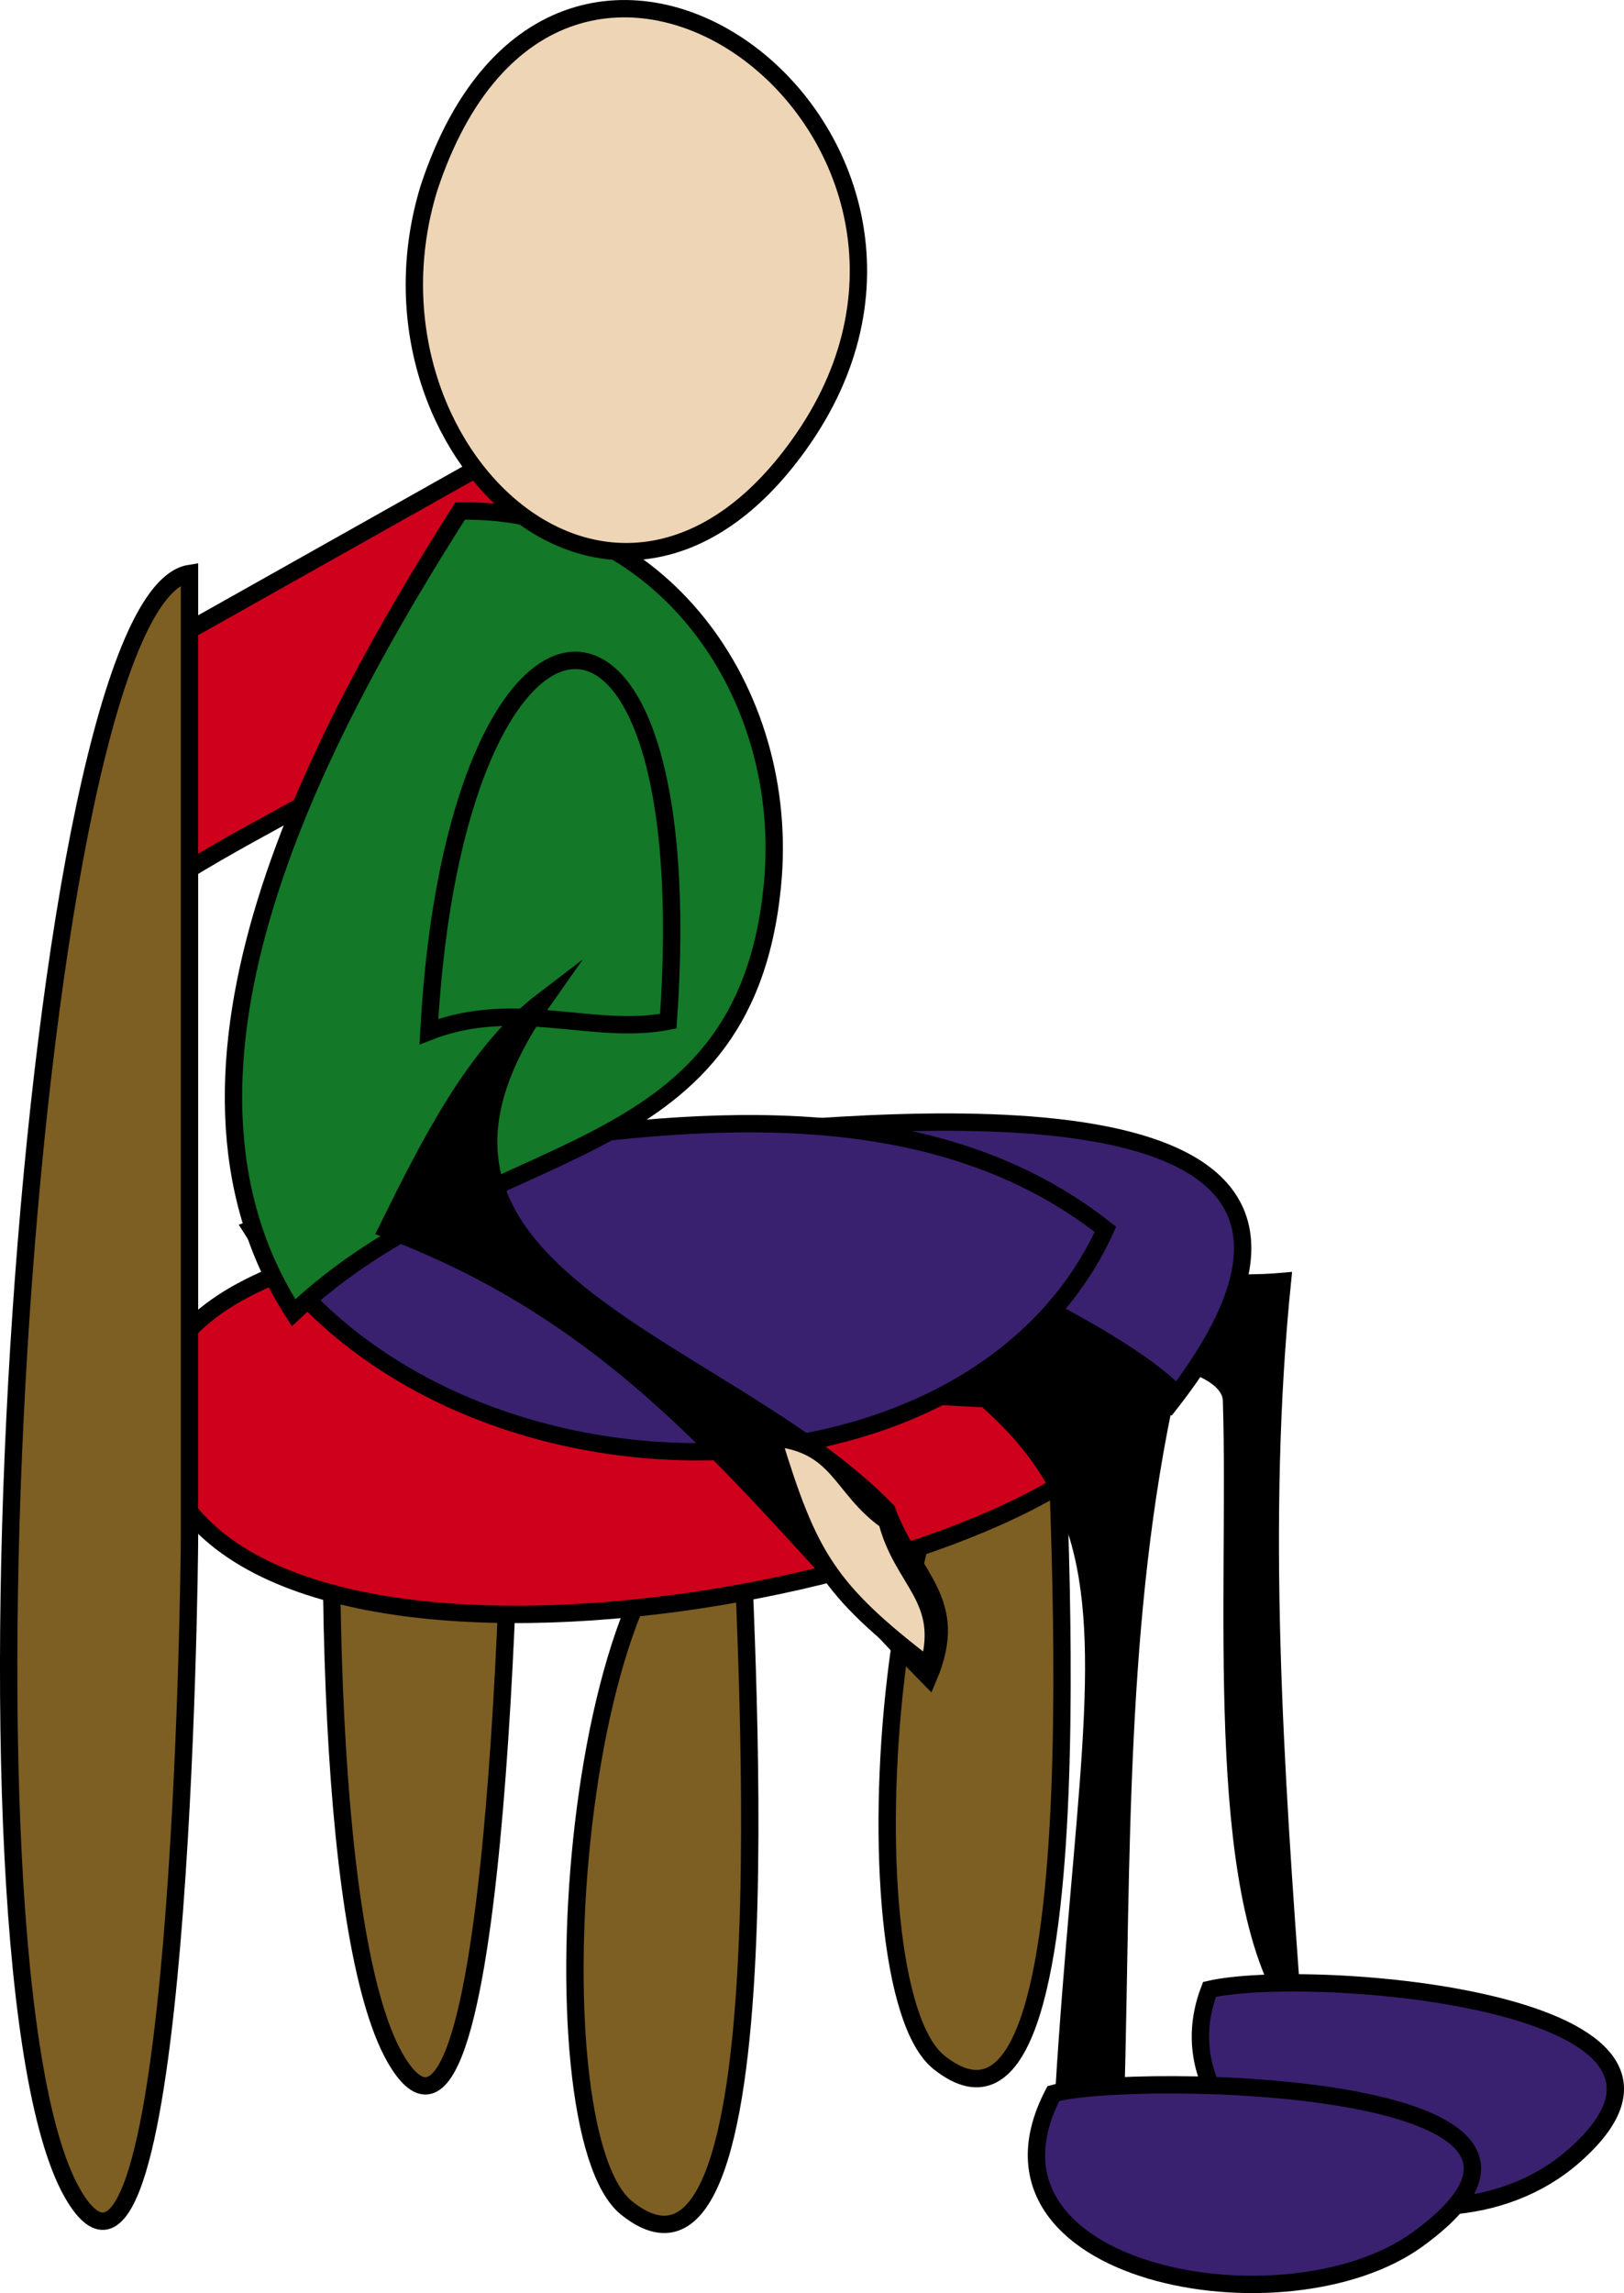 <svg xmlns="http://www.w3.org/2000/svg" xmlns:xlink="http://www.w3.org/1999/xlink" version="1.1" id="Layer_1" x="0px" y="0px" enable-background="new 0 0 822.05 841.89" xml:space="preserve" viewBox="350.22 340.7 117.02 165.19">
<path fill-rule="evenodd" clip-rule="evenodd" fill="#7D5E23" stroke="#000000" stroke-width="1.25" stroke-linecap="square" stroke-miterlimit="10" d="  M387.125,372.265c-11.596,1.87-18.016,101.297-8.25,117c7.579,12.188,8.25-45.087,8.25-47.588  C387.125,418.54,387.125,395.402,387.125,372.265z"/>
<path fill-rule="evenodd" clip-rule="evenodd" fill="#7D5E23" stroke="#000000" stroke-width="1.25" stroke-linecap="square" stroke-miterlimit="10" d="  M426.125,438.265c-12.202-0.205-15.322,45.344-8.25,51C430.116,499.056,426.125,444.775,426.125,438.265z"/>
<path fill-rule="evenodd" clip-rule="evenodd" fill="#CF001B" stroke="#000000" stroke-width="1.25" stroke-linecap="square" stroke-miterlimit="10" d="  M363.125,386.515c8-4.5,16-9,24-13.5c4.897,18.602-10.629,22.393-24,30.75C363.125,398.244,362.027,391.898,363.125,386.515z"/>
<path fill-rule="evenodd" clip-rule="evenodd" fill="#7D5E23" stroke="#000000" stroke-width="1.25" stroke-linecap="square" stroke-miterlimit="10" d="  M403.625,448.765c-12.202-0.205-15.322,45.344-8.25,51C407.616,509.556,403.625,455.275,403.625,448.765z"/>
<path fill-rule="evenodd" clip-rule="evenodd" fill="#CF001B" stroke="#000000" stroke-width="1.25" stroke-linecap="square" stroke-miterlimit="10" d="  M432.125,442.765c-7.717,12.637-65.456,23.385-70.5,2.25C356.309,422.742,423.484,426.225,432.125,442.765z"/>
<path fill-rule="evenodd" clip-rule="evenodd" fill="#7D5E23" stroke="#000000" stroke-width="1.25" stroke-linecap="square" stroke-miterlimit="10" d="  M363.875,382.015c-11.596,1.87-18.016,101.297-8.25,117c7.579,12.188,8.25-45.087,8.25-47.588  C363.875,428.29,363.875,405.152,363.875,382.015z"/>
<path fill-rule="evenodd" clip-rule="evenodd" stroke="#000000" stroke-width="1.25" stroke-linecap="square" stroke-miterlimit="10" d="  M442.625,433.015c-14.256,1.267-33.251-8.804-38.25,3.75c6.216,0.405,34.395-1.006,34.583,4.826  c0.442,13.711-1.433,35.388,4.417,43.924C442.095,468.146,440.872,450.249,442.625,433.015z"/>
<path fill-rule="evenodd" clip-rule="evenodd" fill="#392170" stroke="#000000" stroke-width="1.25" stroke-linecap="square" stroke-miterlimit="10" d="  M437.375,484.015c7.188-1.669,39.026,0.794,26.25,12C453.294,505.077,432.795,495.887,437.375,484.015z"/>
<path fill-rule="evenodd" clip-rule="evenodd" fill="#392170" stroke="#000000" stroke-width="1.25" stroke-linecap="square" stroke-miterlimit="10" d="  M401.375,422.515c17.887-1.7,51.488-3.944,33,19.5C421.954,440.983,377.299,443.134,401.375,422.515z"/>
<line fill="none" stroke="#000000" stroke-width="1.25" stroke-linecap="square" stroke-miterlimit="10" x1="434.375" y1="390.265" x2="434.375" y2="390.265"/>
<path fill-rule="evenodd" clip-rule="evenodd" stroke="#000000" stroke-width="1.25" stroke-linecap="square" stroke-miterlimit="10" d="  M434.375,440.515c-6.386-5.65-22.967-11.732-33-18c-1,2-2,4-3,6c37.874,17.134,31.038,21.75,28.5,63c1.25,0,2.5,0,3.75,0  C431.072,474.51,430.688,457.174,434.375,440.515z"/>
<path fill-rule="evenodd" clip-rule="evenodd" fill="#392170" stroke="#000000" stroke-width="1.25" stroke-linecap="square" stroke-miterlimit="10" d="  M426.125,491.515c5.574-1.542,42.065-0.998,26.25,10.5C442.907,508.898,419.294,504.603,426.125,491.515z"/>
<path fill-rule="evenodd" clip-rule="evenodd" fill="#392170" stroke="#000000" stroke-width="1.25" stroke-linecap="square" stroke-miterlimit="10" d="  M386.375,423.265c14.886-2.262,31.421-3.544,43.5,6c-9.739,21.351-48.08,21.369-61.5,0  C374.072,427.367,380.435,423.823,386.375,423.265z"/>
<path fill-rule="evenodd" clip-rule="evenodd" fill="#137827" stroke="#000000" stroke-width="1.25" stroke-linecap="square" stroke-miterlimit="10" d="  M383.375,377.515c-9.993,15.718-23.325,40.185-12,57.75c13.918-13.116,32.444-9.872,34.5-30.75  C407.264,390.412,397.665,377.25,383.375,377.515z"/>
<path fill-rule="evenodd" clip-rule="evenodd" fill="#137827" stroke="#000000" stroke-width="1.25" stroke-linecap="square" stroke-miterlimit="10" d="  M398.375,414.265c2.536-35.869-15.398-33.658-17.25,0.75C387.367,412.593,392.979,415.327,398.375,414.265z"/>
<path fill-rule="evenodd" clip-rule="evenodd" fill="#EED5B6" d="M385.625,412.765L385.625,412.765L385.625,412.765z"/>
<line fill="none" stroke="#000000" stroke-width="1.25" stroke-linecap="square" stroke-miterlimit="10" x1="385.625" y1="412.765" x2="385.625" y2="412.765"/>
<path fill-rule="evenodd" clip-rule="evenodd" stroke="#000000" stroke-width="1.25" stroke-linecap="square" stroke-miterlimit="10" d="  M414.125,449.515c-12.07-12.397-38.705-16.912-24.75-36.75c-4.939,3.765-8.278,10.489-11.25,16.5  c18.174,6.856,26.475,19.486,39,32.25C419.45,456,415.98,454.477,414.125,449.515z"/>
<path fill-rule="evenodd" clip-rule="evenodd" fill="#EED5B6" stroke="#000000" stroke-width="1.25" stroke-linecap="square" stroke-miterlimit="10" d="  M414.125,450.265c1.126,4.388,4.411,5.545,3,10.5c-7.268-5.569-8.634-7.94-11.25-16.5  C410.73,444.699,410.763,447.907,414.125,450.265z"/>
<path fill-rule="evenodd" clip-rule="evenodd" fill="#EED5B6" stroke="#000000" stroke-width="1.25" stroke-linecap="square" stroke-miterlimit="10" d="  M381.125,354.265c-5.804,18.968,13.812,37.228,27,18C423.302,350.137,390.514,325.736,381.125,354.265z"/>
</svg>